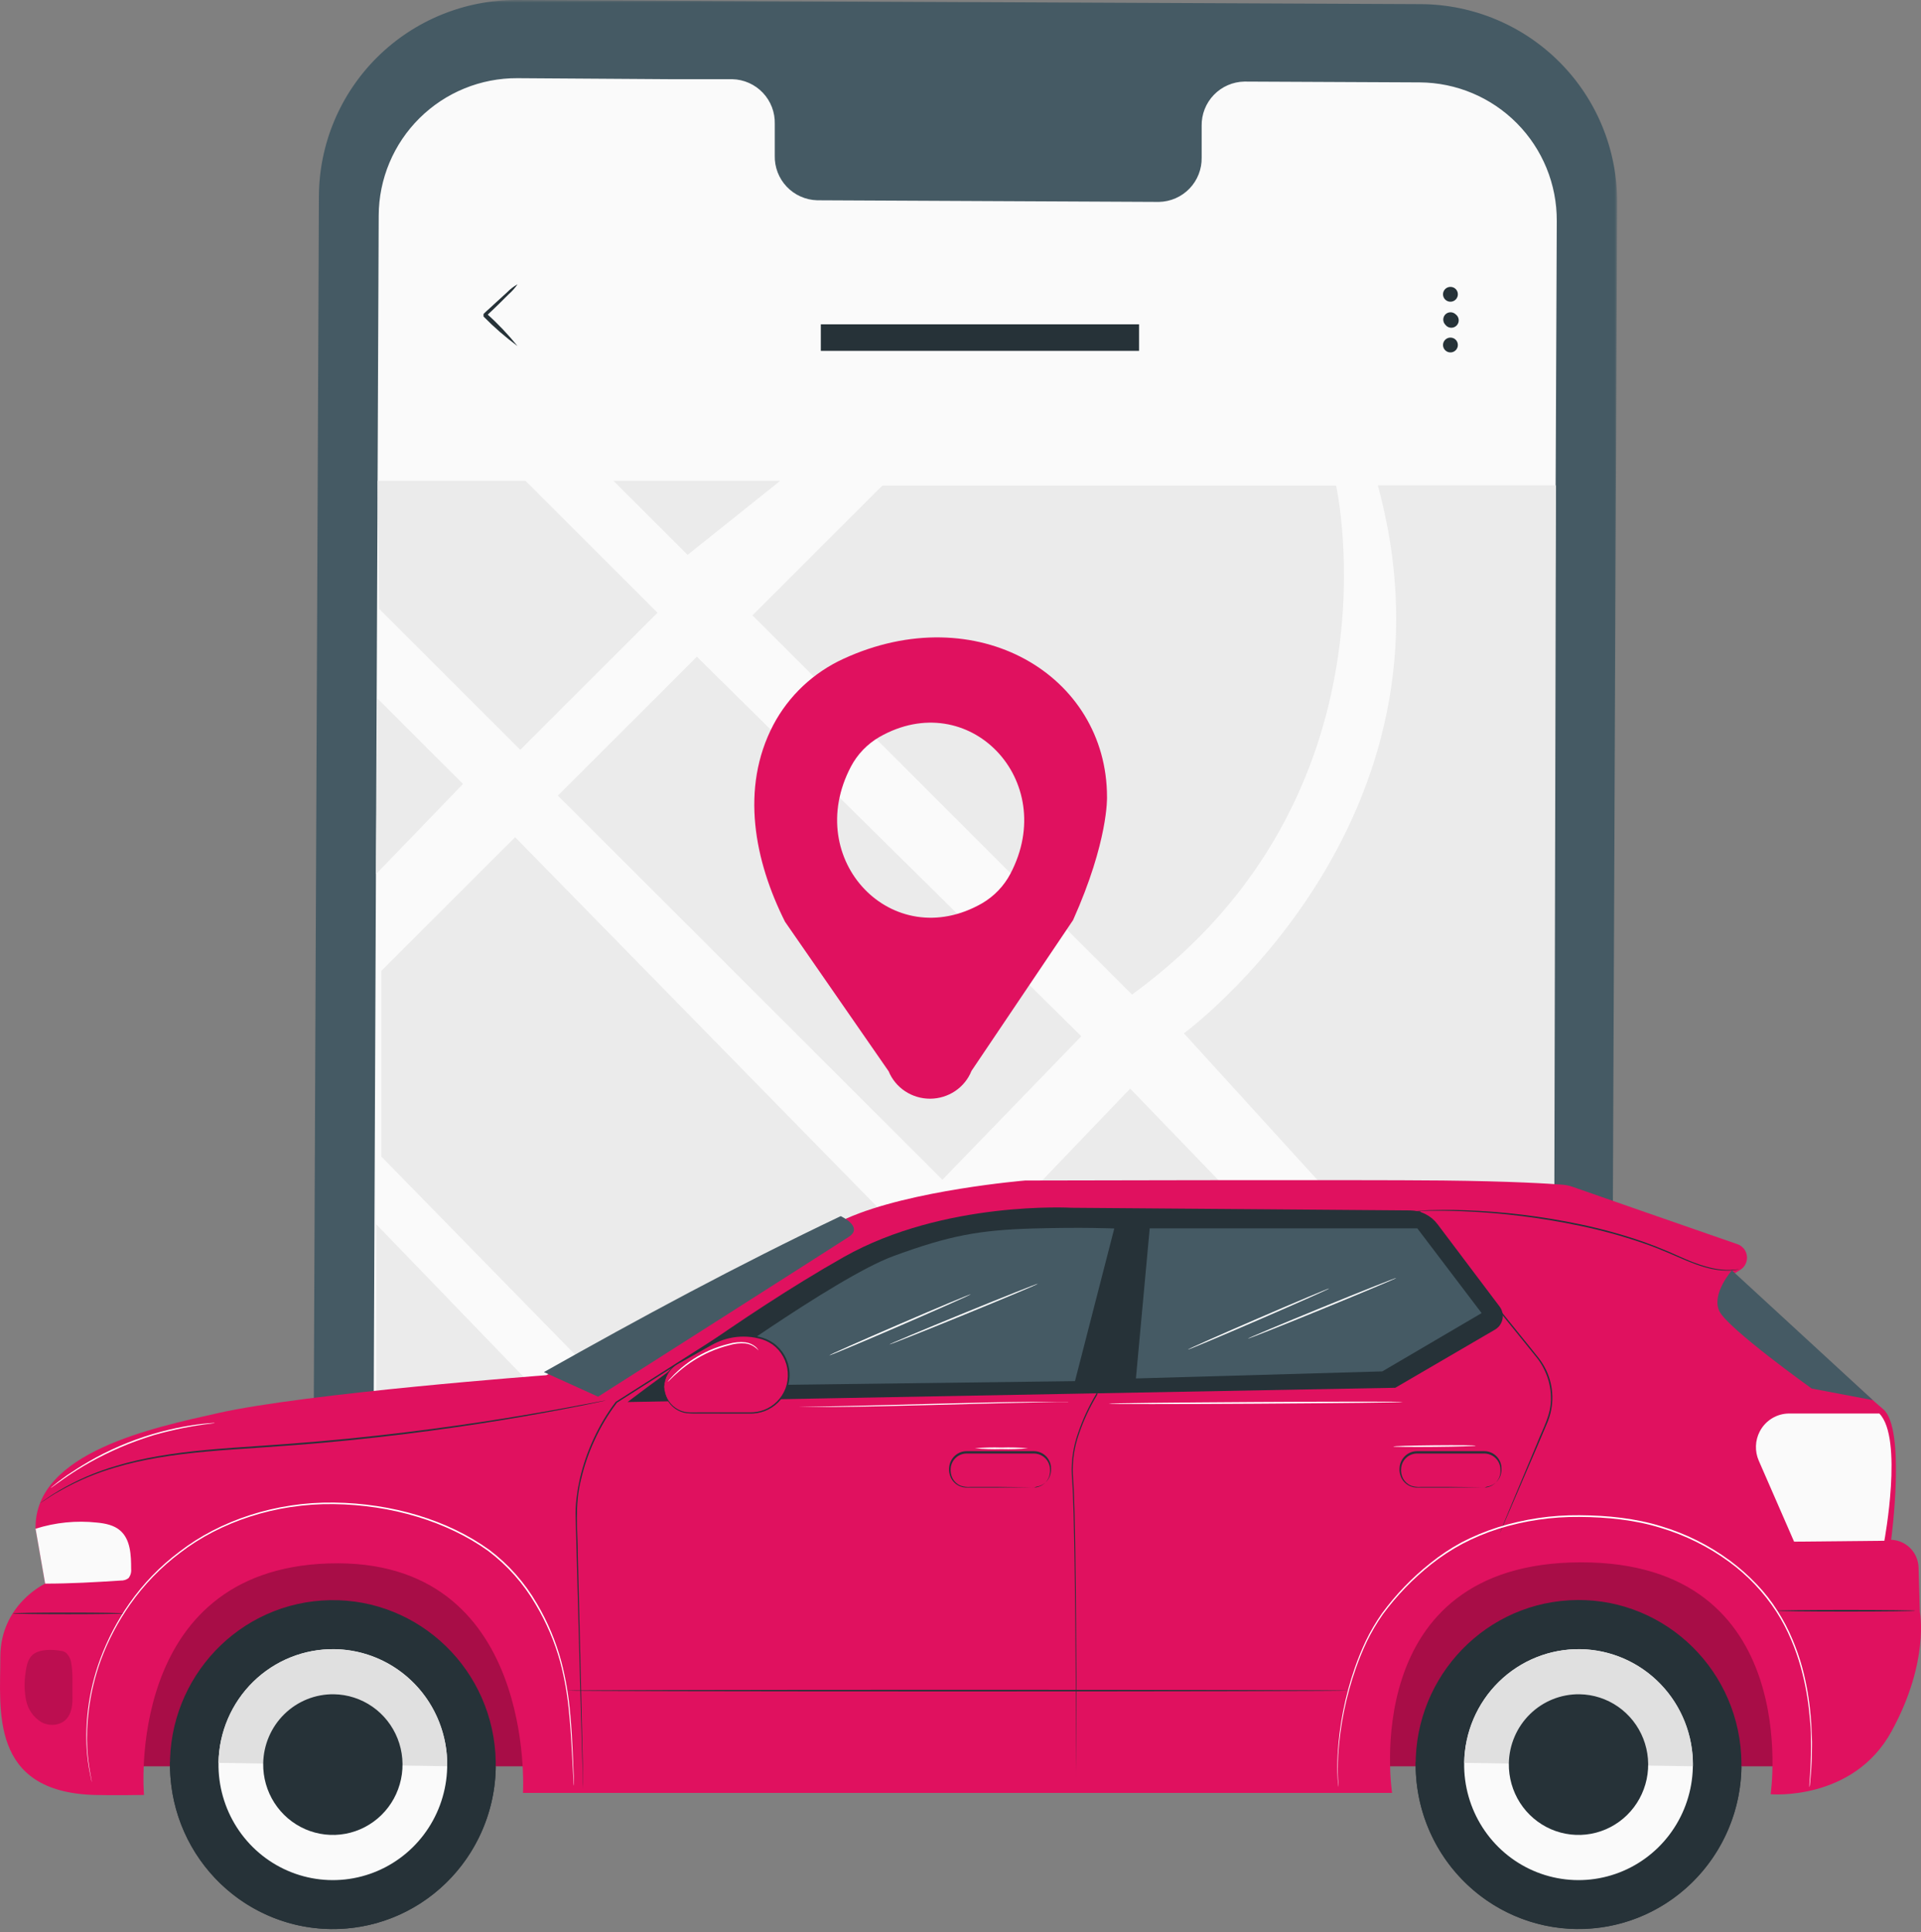 <svg width="354" height="356" viewBox="0 0 354 356" fill="none" xmlns="http://www.w3.org/2000/svg">
<rect x="0" y="0" width="354" height="356" fill="#808080" stroke="none"/>
<mask id="mask0_17_7444" style="mask-type:alpha" maskUnits="userSpaceOnUse" x="57" y="0" width="241" height="271">
<rect x="57" width="241" height="270.443" fill="#D9D9D9"/>
</mask>
<g mask="url(#mask0_17_7444)">
<path d="M259.764 490.724L93.13 489.948C83.512 489.888 74.309 486.022 67.537 479.197C60.766 472.373 56.977 463.144 57 453.534L58.768 36.113C58.824 26.496 62.695 17.294 69.531 10.524C76.367 3.755 85.611 -0.03 95.236 0L261.87 0.764C271.491 0.824 280.695 4.691 287.467 11.519C294.239 18.346 298.027 27.578 298 37.19L296.232 454.611C296.176 464.228 292.305 473.43 285.469 480.2C278.633 486.969 269.389 490.754 259.764 490.724Z" fill="#455A64"/>
<path d="M261.632 15.182L229.326 15.031C228.272 15.049 227.232 15.274 226.265 15.694C225.299 16.113 224.424 16.719 223.692 17.477C222.96 18.234 222.384 19.128 221.998 20.107C221.611 21.087 221.422 22.133 221.44 23.186V29.036C221.46 30.088 221.272 31.135 220.887 32.115C220.502 33.095 219.928 33.99 219.197 34.749C218.466 35.507 217.592 36.114 216.626 36.535C215.66 36.956 214.621 37.183 213.567 37.203L150.584 36.902C148.457 36.843 146.44 35.943 144.976 34.401C143.512 32.858 142.72 30.798 142.774 28.672V22.823C142.802 21.77 142.623 20.722 142.246 19.738C141.869 18.755 141.301 17.855 140.576 17.091C139.85 16.326 138.981 15.713 138.019 15.284C137.056 14.855 136.018 14.62 134.964 14.593H123.606L95.324 14.405C91.985 14.39 88.676 15.033 85.586 16.296C82.496 17.558 79.685 19.417 77.313 21.766C74.942 24.114 73.057 26.906 71.766 29.983C70.474 33.059 69.802 36.359 69.787 39.695L68.07 447.183C68.053 453.906 70.706 460.362 75.446 465.133C80.186 469.905 86.627 472.603 93.356 472.636L259.664 473.4C266.4 473.42 272.869 470.768 277.65 466.026C282.431 461.285 285.133 454.841 285.163 448.11L286.88 40.685C286.91 33.959 284.269 27.497 279.535 22.716C274.801 17.934 268.363 15.225 261.632 15.182Z" fill="#FAFAFA"/>
<path d="M69.586 88.597H96.841L121.161 112.898L95.875 138.163L69.875 112.184L69.586 88.597Z" fill="#EBEBEB"/>
<path d="M126.715 102.238L113.05 88.597H143.777L126.715 102.238Z" fill="#EBEBEB"/>
<path d="M138.662 113.374L162.594 89.474H246.212C246.212 89.474 259.012 146.593 208.603 183.257L138.662 113.374Z" fill="#EBEBEB"/>
<path d="M128.42 121.002L102.808 146.593L173.664 217.379L199.263 190.936L128.42 121.002Z" fill="#EBEBEB"/>
<path d="M69.273 161.086L85.32 144.451L69.587 128.731L69.273 161.086Z" fill="#EBEBEB"/>
<path d="M94.923 154.259L70.276 178.886V213.107L121.161 265.128L164.262 225.044L94.923 154.259Z" fill="#EBEBEB"/>
<path d="M218.168 190.397C218.168 190.397 270.959 151.716 253.897 89.436H286.73L286.329 265.241L218.168 190.397Z" fill="#EBEBEB"/>
<path d="M208.264 200.581L182.74 227.224L261.018 305.437L284.962 280.084L208.264 200.581Z" fill="#EBEBEB"/>
<path d="M172.072 234.514L131.943 274.322L212.201 353.951L252.242 315.258L172.072 234.514Z" fill="#EBEBEB"/>
<path d="M69.336 402.214C72.758 401.863 160.4 319.867 160.4 319.867L69.336 225.583V402.214Z" fill="#EBEBEB"/>
<path d="M95.374 63.77C93.143 62.123 91.047 60.301 89.106 58.322V57.846L89.194 57.77L89.344 57.62L89.645 57.332L90.259 56.781L91.4 55.729L93.443 53.862C94.012 53.276 94.662 52.773 95.374 52.372C94.915 53.047 94.371 53.662 93.757 54.2L91.889 56.054L90.773 57.132L90.171 57.695L89.87 57.983L89.707 58.134L89.632 58.209V57.733C91.703 59.59 93.623 61.609 95.374 63.77Z" fill="#263238"/>
<path d="M268.652 54.213C268.655 54.484 268.576 54.749 268.427 54.976C268.278 55.202 268.065 55.379 267.815 55.484C267.564 55.589 267.289 55.617 267.022 55.565C266.756 55.513 266.512 55.382 266.32 55.191C266.128 54.999 265.997 54.755 265.945 54.489C265.893 54.222 265.921 53.947 266.026 53.697C266.131 53.447 266.308 53.234 266.535 53.085C266.761 52.936 267.027 52.857 267.298 52.86C267.476 52.86 267.652 52.895 267.817 52.963C267.981 53.031 268.13 53.13 268.256 53.256C268.381 53.382 268.481 53.531 268.549 53.695C268.617 53.859 268.652 54.035 268.652 54.213Z" fill="#263238"/>
<path d="M268.251 57.921C268.41 58.036 268.542 58.184 268.638 58.355C268.734 58.526 268.792 58.716 268.808 58.911C268.825 59.107 268.799 59.303 268.732 59.488C268.665 59.672 268.56 59.84 268.422 59.98C268.285 60.12 268.119 60.229 267.936 60.299C267.752 60.369 267.556 60.399 267.36 60.387C267.164 60.374 266.974 60.32 266.801 60.227C266.628 60.135 266.477 60.006 266.358 59.85C266.105 59.592 265.964 59.246 265.964 58.885C265.964 58.525 266.105 58.178 266.358 57.921C266.613 57.676 266.952 57.54 267.305 57.54C267.657 57.54 267.997 57.676 268.251 57.921Z" fill="#263238"/>
<path d="M268.652 63.557C268.655 63.829 268.576 64.094 268.427 64.321C268.278 64.547 268.065 64.724 267.815 64.829C267.564 64.934 267.289 64.962 267.022 64.91C266.756 64.857 266.512 64.727 266.32 64.535C266.128 64.344 265.997 64.099 265.945 63.833C265.893 63.567 265.921 63.292 266.026 63.042C266.131 62.792 266.308 62.579 266.535 62.429C266.761 62.281 267.027 62.202 267.298 62.205C267.476 62.205 267.652 62.24 267.817 62.308C267.981 62.376 268.13 62.475 268.256 62.601C268.381 62.727 268.481 62.876 268.549 63.04C268.617 63.204 268.652 63.38 268.652 63.557Z" fill="#263238"/>
<path d="M209.907 59.762H151.261V64.647H209.907V59.762Z" fill="#263238"/>
<path d="M203.998 146.867C203.998 124.37 179.954 110.108 155.42 121.394C149.878 123.94 145.344 128.21 142.518 133.544C136.35 145.286 139.076 158.708 144.667 169.845L163.761 197.395C164.377 198.893 165.437 200.175 166.802 201.075C168.167 201.974 169.775 202.451 171.418 202.443C173.062 202.435 174.665 201.943 176.021 201.03C177.377 200.117 178.423 198.825 179.024 197.321L197.742 169.537C204.275 154.979 203.998 146.867 203.998 146.867ZM180.959 166.45C164.477 175.871 147.77 158.449 156.802 141.261C157.992 138.994 159.807 137.103 162.04 135.803C178.522 126.382 195.242 143.804 186.198 160.992C185.007 163.259 183.192 165.15 180.959 166.45Z" fill="#E0115F"/>
</g>
<g clip-path="url(#clip0_17_7444)">
<path d="M330.815 279.332H19.504V325.445H330.815V279.332Z" fill="#E0115F"/>
<g opacity="0.5">
<path opacity="0.5" d="M330.815 279.332H19.504V325.445H330.815V279.332Z" fill="black"/>
</g>
<path d="M63.355 355.375C79.897 354.251 92.404 339.803 91.291 323.105C90.178 306.406 75.866 293.78 59.324 294.904C42.782 296.027 30.275 310.475 31.388 327.174C32.502 343.873 46.814 356.499 63.355 355.375Z" fill="#263238"/>
<path d="M31.327 324.624C31.327 324.652 31.327 324.675 31.327 324.703C31.212 332.74 34.265 340.494 39.813 346.259C45.362 352.024 52.952 355.327 60.914 355.443C68.875 355.559 76.556 352.477 82.267 346.876C87.977 341.274 91.25 333.612 91.365 325.575C91.365 325.547 91.365 325.524 91.365 325.496L31.327 324.624Z" fill="#263238"/>
<path d="M40.265 324.833C40.203 329.041 41.379 333.173 43.643 336.706C45.908 340.239 49.159 343.015 52.987 344.682C56.814 346.349 61.045 346.834 65.145 346.073C69.245 345.313 73.029 343.343 76.02 340.411C79.01 337.479 81.072 333.718 81.945 329.603C82.818 325.488 82.463 321.205 80.924 317.294C79.385 313.383 76.731 310.021 73.299 307.632C69.868 305.244 65.811 303.936 61.643 303.875C56.055 303.794 50.664 305.956 46.655 309.886C42.646 313.816 40.347 319.193 40.265 324.833Z" fill="#FAFAFA"/>
<path d="M61.643 303.864C56.056 303.784 50.665 305.946 46.657 309.876C42.648 313.806 40.349 319.182 40.265 324.822L82.409 325.434C82.487 319.794 80.344 314.354 76.45 310.309C72.555 306.264 67.23 303.946 61.643 303.864Z" fill="#E0E0E0"/>
<path d="M48.502 324.952C48.465 327.515 49.183 330.031 50.563 332.183C51.943 334.334 53.924 336.024 56.256 337.039C58.587 338.053 61.164 338.347 63.662 337.884C66.159 337.42 68.463 336.219 70.284 334.433C72.106 332.647 73.361 330.356 73.892 327.849C74.424 325.343 74.207 322.734 73.269 320.352C72.332 317.97 70.715 315.922 68.625 314.467C66.534 313.013 64.064 312.216 61.525 312.179C58.12 312.131 54.836 313.449 52.394 315.844C49.952 318.239 48.552 321.515 48.502 324.952Z" fill="#263238"/>
<path d="M292.632 355.368C309.183 354.399 321.822 340.068 320.862 323.36C319.902 306.652 305.706 293.892 289.155 294.862C272.603 295.831 259.964 310.162 260.925 326.87C261.885 343.578 276.08 356.338 292.632 355.368Z" fill="#263238"/>
<path d="M260.874 324.624C260.877 324.65 260.877 324.676 260.874 324.703C260.759 332.74 263.812 340.494 269.361 346.259C274.909 352.024 282.499 355.327 290.461 355.443C298.422 355.559 306.103 352.477 311.814 346.876C317.525 341.274 320.797 333.612 320.912 325.575V325.496L260.874 324.624Z" fill="#263238"/>
<path d="M269.812 324.833C269.75 329.041 270.926 333.173 273.191 336.706C275.455 340.239 278.707 343.015 282.534 344.682C286.361 346.349 290.592 346.834 294.692 346.073C298.792 345.313 302.577 343.343 305.567 340.411C308.558 337.479 310.62 333.718 311.493 329.603C312.366 325.488 312.01 321.205 310.471 317.294C308.932 313.383 306.279 310.021 302.847 307.632C299.415 305.244 295.358 303.936 291.19 303.875C285.602 303.794 280.211 305.956 276.202 309.886C272.193 313.816 269.895 319.193 269.812 324.833Z" fill="#FAFAFA"/>
<path d="M291.213 303.864C285.625 303.784 280.235 305.946 276.227 309.876C272.218 313.806 269.919 319.182 269.835 324.822L311.974 325.445C312.055 319.804 309.913 314.362 306.02 310.315C302.126 306.268 296.8 303.947 291.213 303.864Z" fill="#E0E0E0"/>
<path d="M278.049 324.952C278.013 327.515 278.73 330.031 280.11 332.183C281.49 334.334 283.472 336.024 285.803 337.039C288.135 338.053 290.712 338.347 293.209 337.884C295.706 337.42 298.011 336.219 299.832 334.433C301.653 332.647 302.908 330.356 303.44 327.849C303.971 325.343 303.754 322.734 302.817 320.352C301.879 317.97 300.263 315.922 298.172 314.467C296.082 313.013 293.611 312.216 291.072 312.179C287.668 312.131 284.384 313.449 281.941 315.844C279.499 318.239 278.099 321.515 278.049 324.952Z" fill="#263238"/>
<path d="M100.69 253.389C100.69 253.389 56.486 256.68 40.091 260.39C28.555 263.007 6.284 267.516 6.554 281.66L8.321 291.793C8.321 291.793 0.062 295.611 0.062 305.32C0.062 315.028 -1.958 330.112 17.321 330.73C20.497 330.832 26.535 330.73 26.535 330.73C26.535 330.73 22.831 289.284 60.554 288.072C98.928 286.837 96.375 330.35 96.375 330.35H256.531C256.531 330.35 249.96 287.953 291.269 287.868C332.577 287.783 326.293 330.599 326.293 330.599C326.293 330.599 341.487 331.925 348.557 319.033C355.627 306.141 353.787 296.942 353.787 296.942L353.551 288.814C353.508 287.476 352.962 286.204 352.024 285.258C351.086 284.311 349.827 283.76 348.501 283.716C348.501 283.716 351.262 263.194 347.026 259.642C342.789 256.091 319.604 234.663 319.604 234.663L320.727 233.96C321.143 233.695 321.476 233.316 321.687 232.867C321.898 232.418 321.979 231.918 321.92 231.425C321.862 230.932 321.666 230.465 321.355 230.08C321.044 229.695 320.632 229.406 320.166 229.248C311.356 226.189 293.928 220.139 289.827 218.689C289.212 218.474 288.573 218.339 287.925 218.287C285.489 218.095 278.565 217.653 265.856 217.517C250.376 217.353 188.912 217.517 188.912 217.517C188.912 217.517 167.77 219.273 155.987 224.512C143.581 230.018 100.69 253.389 100.69 253.389Z" fill="#E0115F"/>
<g opacity="0.4">
<path opacity="0.4" d="M11.267 304.198C9.662 303.869 7.205 303.835 5.982 304.934C5.078 305.75 4.859 307.064 4.697 308.282C4.442 309.95 4.48 311.651 4.809 313.306C4.978 314.133 5.314 314.915 5.797 315.604C6.28 316.294 6.899 316.874 7.614 317.311C9.079 318.115 11.093 317.985 12.232 316.744C13.27 315.611 13.394 313.912 13.354 312.394C13.315 310.208 13.489 308.355 13.091 306.209C13 305.756 12.808 305.329 12.53 304.963C12.39 304.743 12.202 304.558 11.98 304.424C11.758 304.289 11.508 304.208 11.25 304.187" fill="black"/>
</g>
<path d="M8.321 291.793C13.012 291.793 17.568 291.532 22.248 291.227C22.758 291.247 23.26 291.093 23.673 290.79C23.862 290.554 24.003 290.282 24.087 289.99C24.172 289.699 24.199 289.393 24.167 289.091C24.167 286.554 24.06 283.67 22.152 282.016C20.991 281.002 19.392 280.691 17.86 280.544C14.054 280.132 10.205 280.518 6.554 281.677L8.321 291.793Z" fill="#FAFAFA"/>
<path d="M105.762 329.03C105.762 329.03 105.762 328.894 105.723 328.628C105.684 328.362 105.678 327.954 105.645 327.439C105.589 326.385 105.504 324.844 105.398 322.868C105.291 320.891 105.162 318.455 104.876 315.646C104.599 312.466 104.052 309.317 103.243 306.231C102.214 302.5 100.687 298.927 98.704 295.611C96.47 291.779 93.502 288.436 89.973 285.778C82.398 280.345 72.169 277.281 61.469 277.139C50.769 276.998 40.551 280.43 33.172 286.134C29.632 288.783 26.53 291.981 23.982 295.611C21.764 298.762 19.957 302.189 18.606 305.807C17.509 308.8 16.756 311.912 16.362 315.079C16.052 317.471 15.96 319.887 16.087 322.295C16.181 323.816 16.369 325.33 16.648 326.827C16.738 327.337 16.811 327.728 16.861 327.999C16.912 328.271 16.923 328.402 16.923 328.402C16.923 328.402 16.884 328.266 16.828 328.005C16.771 327.745 16.693 327.342 16.592 326.838C16.289 325.343 16.087 323.829 15.986 322.307C15.836 319.89 15.911 317.465 16.21 315.062C16.6 311.877 17.354 308.749 18.455 305.739C19.8 302.092 21.607 298.637 23.83 295.458C26.385 291.805 29.498 288.585 33.055 285.919C40.472 280.17 50.735 276.715 61.52 276.856C72.304 276.998 82.55 280.079 90.175 285.574C93.73 288.256 96.716 291.63 98.956 295.498C100.927 298.84 102.437 302.438 103.445 306.192C104.25 309.293 104.79 312.457 105.061 315.651C105.33 318.483 105.443 320.896 105.538 322.885C105.633 324.873 105.684 326.402 105.729 327.456C105.729 327.977 105.768 328.368 105.779 328.645C105.791 328.923 105.762 329.03 105.762 329.03Z" fill="white"/>
<path d="M107.463 329.744C107.463 329.744 107.463 329.625 107.463 329.404L107.429 328.396C107.429 327.507 107.362 326.193 107.311 324.482C107.21 321.05 107.07 316.02 106.89 309.63C106.711 303.241 106.509 295.469 106.267 286.576C106.208 284.352 106.146 282.056 106.082 279.689C106.041 278.488 106.092 277.285 106.234 276.092C106.318 275.491 106.402 274.88 106.492 274.268L106.862 272.444C107.442 269.944 108.279 267.512 109.359 265.188C110.471 262.742 111.851 260.43 113.472 258.294L141.207 240.656L148.692 235.864C151.217 234.171 153.867 232.678 156.621 231.4C159.422 230.077 162.296 228.918 165.228 227.928C166.704 227.407 168.213 226.976 169.717 226.523C171.221 226.07 172.764 225.696 174.318 225.39C180.201 224.118 186.182 223.36 192.195 223.125C197.96 222.845 203.736 222.865 209.499 223.187H209.662L209.628 223.351L202.194 256.992C200.813 259.269 199.684 261.693 198.827 264.219C197.979 266.617 197.598 269.158 197.705 271.702C197.896 274.189 197.963 276.619 198.025 278.981C198.086 281.343 198.114 283.637 198.159 285.857C198.288 294.75 198.322 302.51 198.35 308.9C198.378 315.289 198.35 320.308 198.35 323.74C198.35 325.439 198.35 326.765 198.35 327.654C198.35 328.096 198.35 328.43 198.35 328.657C198.35 328.883 198.35 328.997 198.35 328.997C198.35 328.997 198.35 328.883 198.35 328.657C198.35 328.43 198.35 328.09 198.35 327.654C198.35 326.765 198.35 325.451 198.322 323.74C198.322 320.308 198.272 315.289 198.238 308.9C198.204 302.51 198.137 294.739 197.991 285.863C197.946 283.642 197.897 281.35 197.845 278.986C197.778 276.624 197.705 274.2 197.514 271.719C197.402 269.143 197.783 266.57 198.636 264.14C199.494 261.596 200.623 259.154 202.003 256.856V256.895C204.292 246.53 206.783 235.224 209.432 223.232L209.561 223.408C203.807 223.093 198.04 223.076 192.285 223.357C186.289 223.597 180.325 224.355 174.458 225.623C172.91 225.94 171.395 226.376 169.868 226.755C168.342 227.135 166.861 227.633 165.38 228.155C162.457 229.14 159.593 230.294 156.8 231.61C154.041 232.908 151.387 234.421 148.861 236.136L141.398 240.865L113.64 258.481H113.668C112.061 260.599 110.691 262.89 109.584 265.313C108.509 267.621 107.674 270.036 107.092 272.518C105.83 277.372 106.469 282.147 106.481 286.599C106.699 295.492 106.89 303.252 107.042 309.647C107.193 316.042 107.305 321.067 107.39 324.505C107.423 326.204 107.451 327.53 107.468 328.419C107.468 328.861 107.468 329.195 107.468 329.427L107.463 329.744Z" fill="#263238"/>
<path d="M209.325 224.122H209.589H210.358L213.337 224.048L224.385 223.827L261.637 223.187H261.704L261.749 223.238L266.967 229.69L281.876 248.138L283.559 250.24C284.104 250.941 284.57 251.701 284.951 252.506C285.649 253.996 286.028 255.618 286.065 257.266C286.102 258.914 285.795 260.552 285.164 262.073C284.569 263.455 284.002 264.791 283.481 266.038L278.307 278.052C277.696 279.456 277.224 280.555 276.893 281.314C276.736 281.677 276.607 281.96 276.523 282.158C276.439 282.357 276.383 282.442 276.383 282.442C276.383 282.442 276.416 282.34 276.495 282.147C276.573 281.954 276.691 281.66 276.843 281.292C277.157 280.527 277.617 279.422 278.206 278.006L283.256 265.941C284.221 263.375 285.921 260.685 285.804 257.4C285.776 255.73 285.393 254.086 284.681 252.579C284.322 251.792 283.878 251.048 283.357 250.359L281.674 248.263C277.084 242.599 272.045 236.368 266.754 229.831L261.536 223.38L261.654 223.431L224.402 223.997L213.354 224.133H210.374H209.336L209.325 224.122Z" fill="#263238"/>
<path d="M190.523 274.12C190.523 274.12 190.68 274.12 190.971 274.052C191.515 273.96 192.023 273.721 192.442 273.36C192.861 272.998 193.175 272.529 193.351 272.002C193.477 271.6 193.529 271.177 193.502 270.756C193.488 270.286 193.369 269.825 193.154 269.408C192.903 268.934 192.53 268.537 192.075 268.258C191.62 267.979 191.1 267.829 190.567 267.822H186.786H178.117C177.396 267.823 176.701 268.091 176.164 268.576C175.627 269.06 175.286 269.727 175.204 270.45C175.112 271.138 175.238 271.838 175.564 272.449C175.887 273.029 176.392 273.483 177 273.741C177.599 273.947 178.233 274.024 178.863 273.967H180.703H183.997L188.772 274.013L190.068 274.041C190.219 274.029 190.371 274.029 190.523 274.041C190.371 274.057 190.219 274.057 190.068 274.041H188.772L183.997 274.086H180.703H178.863C178.543 274.086 178.234 274.086 177.892 274.086C177.549 274.062 177.212 273.983 176.893 273.854C176.23 273.578 175.677 273.085 175.322 272.455C174.965 271.793 174.824 271.034 174.918 270.286C175.006 269.491 175.381 268.757 175.971 268.223C176.561 267.689 177.324 267.393 178.117 267.391H186.786H190.573C191.401 267.403 192.191 267.743 192.774 268.337C193.356 268.931 193.684 269.733 193.687 270.569C193.708 271.011 193.645 271.453 193.502 271.872C193.267 272.544 192.812 273.115 192.212 273.492C191.836 273.725 191.415 273.874 190.977 273.928C190.835 274.013 190.682 274.078 190.523 274.12Z" fill="#263238"/>
<path d="M273.527 274.12C273.527 274.12 273.684 274.12 273.976 274.052C274.519 273.96 275.027 273.721 275.446 273.36C275.865 272.998 276.179 272.529 276.355 272.002C276.481 271.6 276.533 271.177 276.506 270.756C276.492 270.286 276.373 269.825 276.158 269.408C275.907 268.934 275.534 268.537 275.079 268.258C274.624 267.979 274.104 267.829 273.572 267.822H269.79H261.121C260.4 267.823 259.706 268.091 259.169 268.576C258.632 269.06 258.29 269.727 258.209 270.45C258.116 271.138 258.242 271.838 258.568 272.449C258.893 273.028 259.398 273.481 260.004 273.741C260.603 273.947 261.237 274.024 261.867 273.967H263.719H267.012L271.787 274.013L273.083 274.041C273.235 274.029 273.387 274.029 273.538 274.041C273.387 274.057 273.235 274.057 273.083 274.041H271.787L267.012 274.086H263.719H261.867C261.547 274.086 261.239 274.086 260.902 274.086C260.557 274.061 260.219 273.983 259.898 273.854C259.234 273.578 258.681 273.085 258.326 272.455C257.969 271.793 257.828 271.034 257.922 270.286C258.011 269.491 258.385 268.757 258.975 268.223C259.565 267.689 260.329 267.393 261.121 267.391H269.79H273.577C274.405 267.403 275.196 267.743 275.778 268.337C276.361 268.931 276.688 269.733 276.691 270.569C276.712 271.011 276.649 271.453 276.506 271.872C276.271 272.544 275.816 273.115 275.216 273.492C274.84 273.725 274.419 273.874 273.981 273.928C273.839 274.013 273.686 274.078 273.527 274.12Z" fill="#263238"/>
<path d="M346.319 260.447H329.71C328.593 260.447 327.497 260.755 326.541 261.338C325.585 261.921 324.804 262.757 324.284 263.755C323.855 264.579 323.616 265.49 323.584 266.421C323.552 267.352 323.728 268.278 324.099 269.13L330.613 284.061L347.245 283.897C347.245 283.897 350.78 264.967 346.319 260.447Z" fill="#FAFAFA"/>
<path d="M115.649 258.334L201.346 256.742L257.126 255.706L275.502 244.989C275.853 244.784 276.157 244.506 276.394 244.174C276.631 243.842 276.795 243.462 276.875 243.061C276.955 242.659 276.95 242.245 276.859 241.846C276.768 241.447 276.595 241.072 276.349 240.746L264.903 225.56C264.313 224.779 263.553 224.144 262.683 223.705C261.812 223.266 260.854 223.035 259.881 223.028L197.509 222.541C197.509 222.541 174.015 221.164 155.51 231.604C136.034 242.61 115.649 258.334 115.649 258.334Z" fill="#263238"/>
<path d="M154.926 224.082C154.926 224.082 159.219 226.059 156.424 227.894C153.63 229.729 110.212 257.349 110.212 257.349L100.23 252.817C117.91 242.854 135.787 233.196 154.926 224.082Z" fill="#455A64"/>
<path d="M111.615 258.051L111.345 258.119L110.56 258.289L107.513 258.929C104.865 259.461 101.027 260.203 96.263 261.03C86.724 262.684 73.527 264.61 58.843 265.896C55.173 266.219 51.582 266.462 48.115 266.712C44.647 266.961 41.303 267.153 38.127 267.448C31.775 268.014 26.08 268.943 21.457 270.331C17.79 271.372 14.261 272.858 10.947 274.755C9.752 275.389 8.905 276.012 8.299 276.386L7.614 276.828L7.379 276.97C7.379 276.97 7.452 276.907 7.597 276.8L8.265 276.341C9.112 275.73 9.988 275.163 10.891 274.642C14.195 272.697 17.725 271.175 21.401 270.11C26.03 268.694 31.742 267.737 38.105 267.159C41.286 266.859 44.63 266.638 48.098 266.406C51.566 266.173 55.145 265.907 58.821 265.584C73.493 264.304 86.707 262.407 96.229 260.809C100.993 260.011 104.837 259.297 107.491 258.798L110.537 258.226L111.334 258.085C111.427 258.068 111.521 258.057 111.615 258.051Z" fill="#263238"/>
<path d="M352.934 296.789C352.934 296.868 347.222 296.936 340.18 296.936C333.138 296.936 327.421 296.868 327.421 296.789C327.421 296.71 333.133 296.642 340.18 296.642C347.228 296.642 352.934 296.71 352.934 296.789Z" fill="#263238"/>
<path d="M248.462 311.505C248.462 311.584 216.216 311.652 176.45 311.652C136.685 311.652 104.438 311.584 104.438 311.505C104.438 311.426 136.674 311.358 176.45 311.358C216.227 311.358 248.462 311.42 248.462 311.505Z" fill="#263238"/>
<path d="M22.702 297.276C22.702 297.355 18.146 297.423 12.524 297.423C6.902 297.423 2.34 297.355 2.34 297.276C2.34 297.197 6.896 297.129 12.524 297.129C18.152 297.129 22.702 297.197 22.702 297.276Z" fill="#263238"/>
<path d="M319.15 234.068C319.15 234.068 315.34 238.401 316.827 241.567C318.314 244.734 333.856 255.847 333.856 255.847L345.14 257.988L319.15 234.068Z" fill="#455A64"/>
<path d="M211.867 226.331L209.325 253.989L254.73 252.687L273.033 241.947L261.182 226.331H211.867Z" fill="#455A64"/>
<path d="M126.406 255.394C126.406 255.394 153.793 235.422 164.6 231.457C175.031 227.622 180.468 226.665 190.265 226.359C199.629 226.093 205.336 226.359 205.336 226.359L198.098 254.482L126.406 255.394Z" fill="#455A64"/>
<path d="M122.394 255.496C122.394 254.636 122.621 253.792 123.052 253.05C123.483 252.309 124.102 251.696 124.846 251.276L131.136 247.708C132.929 246.689 134.952 246.155 137.01 246.156C138.28 246.155 139.541 246.357 140.747 246.756C142.056 247.215 143.196 248.066 144.014 249.195C144.832 250.325 145.29 251.679 145.326 253.078C145.362 254.018 145.21 254.957 144.878 255.837C144.547 256.717 144.042 257.52 143.396 258.199C142.749 258.877 141.974 259.417 141.116 259.786C140.258 260.155 139.334 260.345 138.402 260.345H127.18C125.909 260.34 124.691 259.828 123.794 258.919C122.897 258.01 122.394 256.779 122.394 255.496Z" fill="#E0115F"/>
<path d="M122.394 255.496C122.394 255.496 122.394 255.711 122.467 256.114C122.571 256.865 122.85 257.58 123.281 258.201C123.712 258.823 124.283 259.332 124.947 259.688C125.452 259.957 126.001 260.132 126.568 260.203C127.163 260.271 127.82 260.232 128.504 260.237H138.099C139.009 260.259 139.915 260.11 140.77 259.795C141.672 259.454 142.492 258.924 143.177 258.241C143.863 257.558 144.398 256.736 144.748 255.83C145.102 254.874 145.244 253.851 145.163 252.834C145.095 251.828 144.808 250.85 144.323 249.969C143.838 249.088 143.167 248.326 142.358 247.736C141.572 247.189 140.687 246.804 139.754 246.603C138.865 246.388 137.953 246.28 137.038 246.28C135.339 246.273 133.659 246.636 132.112 247.345C131.388 247.668 130.726 248.082 130.07 248.438L128.195 249.492L124.969 251.299C124.158 251.736 123.49 252.401 123.045 253.214C122.763 253.729 122.573 254.291 122.483 254.873C122.427 255.275 122.433 255.485 122.416 255.485C122.395 255.28 122.395 255.073 122.416 254.868C122.478 254.273 122.653 253.696 122.932 253.168C123.375 252.322 124.051 251.623 124.879 251.157L128.083 249.316L129.946 248.246C130.603 247.883 131.259 247.464 132 247.113C133.582 246.372 135.305 245.985 137.05 245.98C137.994 245.975 138.936 246.083 139.855 246.303C140.81 246.512 141.715 246.906 142.52 247.464C143.367 248.072 144.071 248.861 144.582 249.774C145.093 250.688 145.398 251.703 145.477 252.749C145.56 253.811 145.41 254.878 145.04 255.876C144.678 256.822 144.121 257.68 143.406 258.392C142.691 259.105 141.835 259.657 140.893 260.011C140.006 260.337 139.065 260.491 138.121 260.464L128.493 260.447C127.838 260.463 127.182 260.444 126.529 260.39C125.766 260.287 125.039 260 124.409 259.553C123.779 259.107 123.265 258.514 122.91 257.824C122.632 257.296 122.459 256.719 122.399 256.125C122.378 255.916 122.377 255.706 122.394 255.496Z" fill="#263238"/>
<path d="M333.436 329.297C333.436 329.297 333.436 329.161 333.436 328.9C333.436 328.64 333.48 328.249 333.509 327.767C333.537 327.286 333.604 326.634 333.632 325.898C333.66 325.162 333.688 324.306 333.722 323.343C333.755 322.381 333.722 321.316 333.722 320.143C333.722 318.971 333.643 317.702 333.486 316.348C333.229 313.265 332.684 310.214 331.859 307.234C331.377 305.497 330.781 303.793 330.075 302.136C329.32 300.344 328.413 298.622 327.364 296.987C325.026 293.39 322.054 290.257 318.594 287.743C314.78 284.96 310.524 282.853 306.009 281.512C301.329 280.062 296.234 279.536 291.055 279.502C285.996 279.449 280.959 280.189 276.125 281.694C273.835 282.422 271.612 283.349 269.481 284.464C267.451 285.547 265.522 286.813 263.719 288.247C260.367 290.905 257.379 293.998 254.831 297.446C253.717 299.033 252.73 300.708 251.879 302.453C251.109 304.074 250.427 305.736 249.837 307.432C248.04 312.555 246.951 317.904 246.599 323.326C246.509 325.247 246.521 326.725 246.566 327.75C246.594 328.249 246.616 328.634 246.633 328.883C246.65 329.132 246.633 329.28 246.633 329.28C246.633 329.28 246.633 329.144 246.588 328.889C246.543 328.634 246.538 328.237 246.498 327.756C246.424 326.279 246.424 324.798 246.498 323.321C246.806 317.879 247.867 312.508 249.652 307.364C250.24 305.659 250.92 303.988 251.688 302.357C252.537 300.594 253.528 298.904 254.651 297.305C257.2 293.826 260.198 290.707 263.567 288.032C265.37 286.58 267.299 285.295 269.33 284.192C271.491 283.07 273.744 282.135 276.063 281.399C280.925 279.883 285.99 279.138 291.078 279.19C296.279 279.224 301.402 279.756 306.115 281.218C310.661 282.581 314.942 284.719 318.774 287.539C320.55 288.855 322.21 290.324 323.734 291.929C325.184 293.438 326.475 295.093 327.589 296.868C328.641 298.516 329.549 300.252 330.305 302.057C331.009 303.715 331.603 305.418 332.083 307.155C332.897 310.149 333.428 313.214 333.671 316.308C333.817 317.673 333.817 318.948 333.884 320.12C333.952 321.293 333.884 322.386 333.884 323.326C333.884 324.267 333.806 325.139 333.772 325.881C333.739 326.623 333.66 327.246 333.621 327.75C333.581 328.254 333.537 328.628 333.514 328.883C333.492 329.138 333.436 329.297 333.436 329.297Z" fill="white"/>
<path d="M196.902 258.334C196.86 258.341 196.816 258.341 196.773 258.334H196.392H194.927L189.546 258.436C185.001 258.521 178.723 258.691 171.793 258.878C164.863 259.065 158.579 259.206 154.028 259.24C151.756 259.24 149.916 259.24 148.647 259.24H147.183H146.801H146.672C146.715 259.232 146.759 259.232 146.801 259.24H147.183L148.647 259.206L154.028 259.11C158.573 259.025 164.846 258.855 171.782 258.663C178.717 258.47 184.996 258.34 189.541 258.306C191.813 258.306 193.654 258.306 194.927 258.306H196.392H196.773C196.818 258.306 196.862 258.316 196.902 258.334Z" fill="white"/>
<path d="M189.462 266.853C187.828 266.999 186.187 267.048 184.547 267C182.907 267.048 181.266 266.999 179.632 266.853C181.266 266.713 182.907 266.669 184.547 266.723C186.186 266.67 187.828 266.713 189.462 266.853Z" fill="white"/>
<path d="M191.263 236.538C191.297 236.617 185.192 239.183 177.634 242.27C170.076 245.357 163.926 247.798 163.898 247.725C163.87 247.651 169.969 245.085 177.527 241.993C185.086 238.9 191.235 236.464 191.263 236.538Z" fill="white"/>
<path d="M178.902 238.475C178.93 238.548 173.123 241.131 165.924 244.247C158.725 247.362 152.861 249.82 152.828 249.73C152.794 249.639 158.607 247.068 165.806 243.958C173.005 240.848 178.869 238.401 178.902 238.475Z" fill="white"/>
<path d="M257.322 235.467C257.322 235.546 251.245 238.107 243.693 241.199C236.14 244.292 229.98 246.728 229.952 246.654C229.923 246.58 236.023 244.014 243.581 240.922C251.139 237.829 257.288 235.393 257.322 235.467Z" fill="white"/>
<path d="M244.955 237.404C244.983 237.478 239.176 240.061 231.977 243.176C224.778 246.292 218.915 248.75 218.887 248.676C218.859 248.603 224.66 246.014 231.865 242.905C239.069 239.795 244.922 237.331 244.955 237.404Z" fill="white"/>
<path d="M258.512 258.328C258.512 258.413 246.375 258.549 231.41 258.64C216.446 258.73 204.298 258.736 204.298 258.64C204.298 258.543 216.435 258.419 231.405 258.328C246.375 258.238 258.512 258.226 258.512 258.328Z" fill="white"/>
<path d="M271.95 266.377C271.95 266.462 268.55 266.559 264.353 266.598C260.156 266.638 256.744 266.598 256.744 266.525C256.744 266.451 260.15 266.343 264.347 266.304C268.544 266.264 271.95 266.298 271.95 266.377Z" fill="white"/>
<path d="M39.569 262.192C39.464 262.228 39.355 262.249 39.244 262.254L38.29 262.379C37.875 262.429 37.37 262.492 36.786 262.588C36.203 262.684 35.535 262.769 34.805 262.917C33.341 263.172 31.613 263.562 29.711 264.049C27.808 264.537 25.783 265.245 23.645 266.072C21.664 266.868 19.724 267.764 17.832 268.757C16.093 269.685 14.566 270.586 13.343 271.402C12.709 271.793 12.165 272.189 11.66 272.535C11.155 272.88 10.751 273.163 10.42 273.413L9.634 273.979C9.455 274.104 9.359 274.166 9.348 274.155C9.426 274.072 9.51 273.996 9.601 273.928L10.352 273.328C10.678 273.061 11.082 272.761 11.565 272.404C12.047 272.048 12.591 271.651 13.248 271.243C14.488 270.405 16.014 269.476 17.737 268.53C21.522 266.493 25.529 264.908 29.677 263.806C31.59 263.307 33.33 262.939 34.805 262.707C35.54 262.571 36.214 262.497 36.797 262.418C37.381 262.339 37.919 262.294 38.312 262.26L39.238 262.192C39.348 262.175 39.459 262.175 39.569 262.192Z" fill="white"/>
<path d="M139.771 248.829C139.771 248.829 139.603 248.603 139.21 248.302C138.674 247.881 138.033 247.618 137.358 247.543C136.35 247.463 135.335 247.575 134.368 247.872C133.158 248.176 131.976 248.582 130.833 249.084C128.766 249.999 126.844 251.215 125.126 252.692C123.791 253.825 123.089 254.658 123.044 254.618C123.185 254.402 123.345 254.199 123.521 254.012C123.976 253.501 124.46 253.017 124.969 252.562C126.679 251.006 128.627 249.74 130.737 248.812C131.895 248.305 133.095 247.902 134.323 247.606C135.322 247.313 136.369 247.223 137.403 247.339C138.107 247.438 138.768 247.741 139.305 248.212C139.444 248.343 139.568 248.489 139.676 248.648C139.718 248.702 139.75 248.763 139.771 248.829Z" fill="white"/>
<path d="M320.418 233.87C319.635 234.057 318.832 234.139 318.028 234.114C317.083 234.091 316.144 233.973 315.222 233.762C314.006 233.477 312.813 233.098 311.654 232.629C310.357 232.137 308.972 231.497 307.485 230.868L305.15 229.916C304.354 229.593 303.506 229.316 302.648 229.004C298.903 227.726 295.084 226.682 291.213 225.878C284.173 224.394 277.025 223.496 269.84 223.193C268.466 223.119 267.214 223.119 266.12 223.085H263.315L261.536 223.125H261.076L260.913 223.108H261.07L261.536 223.079L263.309 222.983L266.115 222.932C267.237 222.932 268.466 222.932 269.846 222.994C277.048 223.238 284.216 224.11 291.269 225.6C295.155 226.416 298.987 227.475 302.743 228.772C303.602 229.095 304.427 229.378 305.251 229.707L307.586 230.67C309.073 231.327 310.447 231.961 311.732 232.465C312.883 232.926 314.064 233.305 315.267 233.598C316.175 233.816 317.101 233.948 318.033 233.995C318.623 234.017 319.214 233.994 319.801 233.927L320.261 233.87C320.313 233.861 320.366 233.861 320.418 233.87Z" fill="#263238"/>
</g>
<defs>
<clipPath id="clip0_17_7444">
<rect width="354" height="138" fill="white" transform="translate(0 217.443)"/>
</clipPath>
</defs>
</svg>
